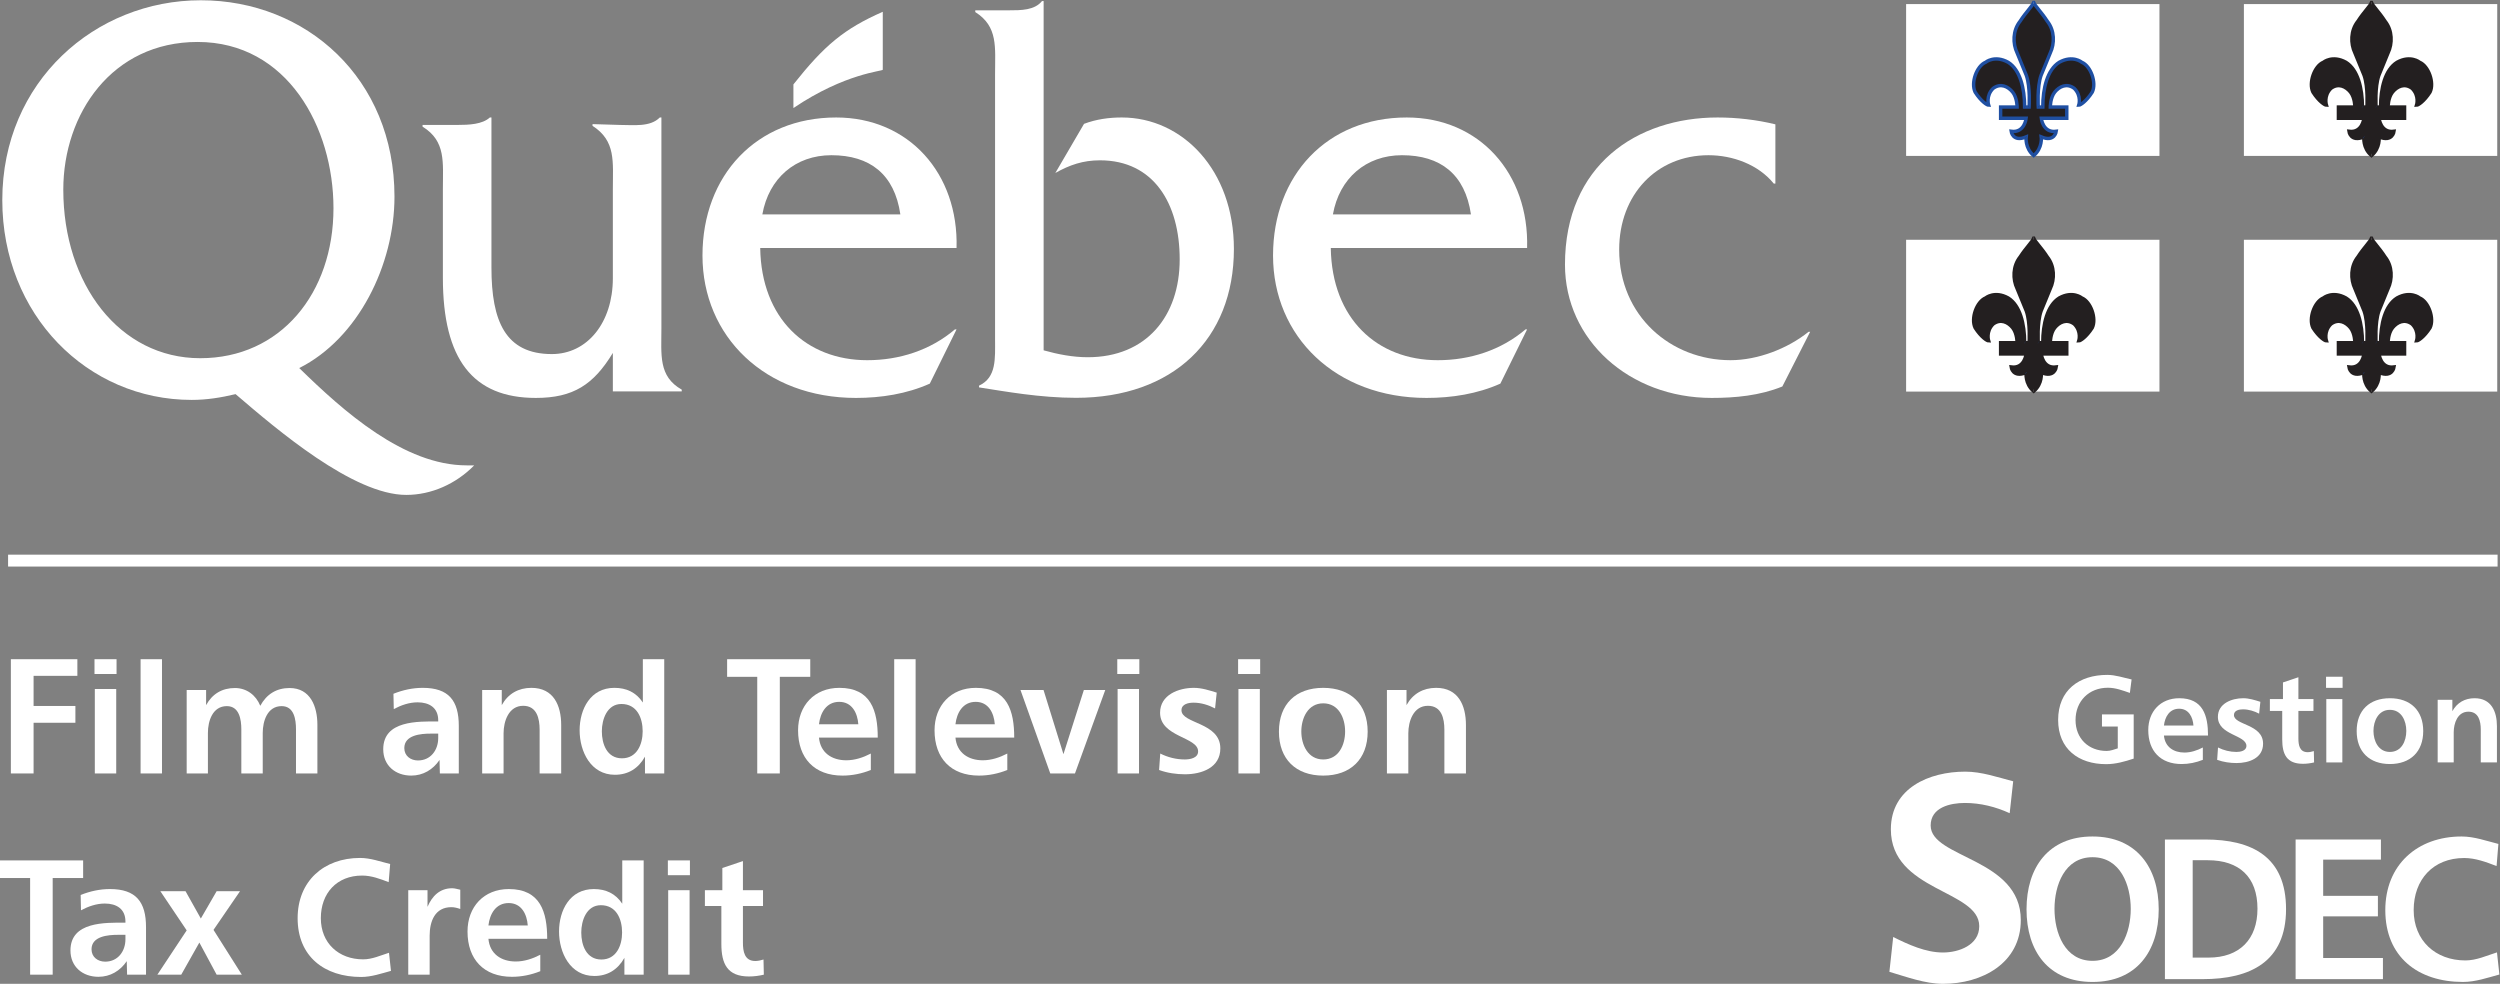 <?xml version="1.0" encoding="UTF-8" standalone="no"?>
<svg
   xmlns:dc="http://purl.org/dc/elements/1.1/"
   xmlns:cc="http://creativecommons.org/ns#"
   xmlns:rdf="http://www.w3.org/1999/02/22-rdf-syntax-ns#"
   xmlns:svg="http://www.w3.org/2000/svg"
   xmlns="http://www.w3.org/2000/svg"
   viewBox="0 0 728.76 286.787"
   height="286.787"
   width="728.76"
   xml:space="preserve"
   id="svg2"
   version="1.1"><rect x="0" y="0" width="728.76" height="286.787" fill="#808080" stroke="none"/><defs
     id="defs6" /><g
     transform="matrix(1.333,0,0,-1.333,0,286.787)"
     id="g10"><g
       transform="scale(0.1)"
       id="g12"><path
         id="path14"
         style="fill:#FFFFFF;fill-opacity:1;fill-rule:nonzero;stroke:none"
         d="m 1020.61,1133.77 c -136.883,0 -269.102,117.82 -366.231,212.8 128.703,64.61 208.289,225.47 208.289,374.93 0,258.38 -193.09,429.37 -423.566,429.37 -230.493,0 -434.079,-177.32 -434.079,-436.97 0,-250.79 186.051,-436.98 414.196,-436.98 32.758,0 64.344,5.05 95.933,12.66 90.082,-77.27 257.403,-220.41 373.254,-220.41 54.996,0 108.805,24.05 148.584,64.6 h -16.38 z M 437.914,1368.1 c -176.652,0 -299.496,162.15 -299.496,368.59 0,165.94 106.48,322.98 293.66,322.98 196.57,0 297.18,-187.46 297.18,-363.5 0,-186.21 -115.824,-328.07 -291.344,-328.07 v 0" /><path
         id="path16"
         style="fill:#FFFFFF;fill-opacity:1;fill-rule:nonzero;stroke:none"
         d="m 1355.36,1878.23 c 30.34,0 66.51,-5.03 87.52,16.31 h 3.51 v -460.91 c 0,-58.26 -7,-105.12 44.45,-134.25 v -3.8 h -150.65 v 84.09 c -42.11,-69.37 -86.54,-98.42 -168.41,-98.42 -137.94,0 -203.272,84.54 -203.272,262.51 v 194.37 c 0,58.06 7.004,104.77 -44.449,136.33 v 3.77 h 75.961 c 25.67,0 54.83,1.26 71.19,16.31 h 3.5 v -328.65 c 0,-116.54 30.41,-188.74 132.13,-188.74 77.2,0 133.35,68.4 133.35,165.94 v 195.07 c 0,59.54 7.01,105.14 -44.45,138.09 v 3.79 l 59.62,-1.81 v 0" /><path
         id="path18"
         style="fill:#FFFFFF;fill-opacity:1;fill-rule:nonzero;stroke:none"
         d="m 2091.8,1609.13 c 4.65,162.67 -104.14,285.41 -263.24,285.41 -174.3,0 -292.37,-126.49 -292.37,-301.91 0,-176.74 136.78,-311.38 335.67,-311.38 54.97,0 111.12,8.75 161.45,31.27 l 58.49,118.62 h -3.53 c -53.83,-45.75 -121.66,-67.37 -191.86,-67.37 -132.19,0 -231.61,90.27 -233.96,245.36 h 429.35 z m -424.67,73.47 c 14.05,79.17 72.53,129.42 150.91,129.42 84.24,0 138.03,-41.46 150.9,-129.42 h -301.81 v 0" /><path
         id="path20"
         style="fill:#FFFFFF;fill-opacity:1;fill-rule:nonzero;stroke:none"
         d="m 2205.22,2128.87 c 28,0 57.17,0 73.52,20.27 h 3.49 v -763.8 c 31.38,-8.8 63.94,-15.09 96.48,-15.09 127.84,0 201.07,89.41 201.07,214.04 0,122.13 -56.95,216.57 -174.34,216.57 -37.18,0 -66.24,-10.07 -97.63,-27.7 l 62.77,107.46 c 26.72,10.11 54.61,13.92 82.52,13.92 132.54,0 245.23,-115.07 245.23,-287.59 0,-197.68 -133.65,-325.47 -345.2,-325.47 -79.05,0 -154.91,13.95 -212.18,22.81 v 3.81 c 38.59,17.76 35.09,59.61 35.09,101.17 v 580.27 c 0,58.27 7.01,103.87 -43.28,135.53 v 3.8 h 72.46 v 0" /><path
         id="path22"
         style="fill:#FFFFFF;fill-opacity:1;fill-rule:nonzero;stroke:none"
         d="m 3339.51,1609.13 c 4.69,162.67 -104.09,285.41 -263.21,285.41 -174.29,0 -292.38,-126.49 -292.38,-301.91 0,-176.74 136.8,-311.38 335.67,-311.38 54.99,0 111.14,8.75 161.43,31.27 l 58.49,118.62 h -3.48 c -53.83,-45.75 -121.68,-67.37 -191.87,-67.37 -132.2,0 -231.62,90.27 -233.96,245.36 h 429.31 z m -424.65,73.47 c 14.04,79.17 72.55,129.42 150.94,129.42 84.2,0 138.02,-41.46 150.9,-129.42 h -301.84 v 0" /><path
         id="path24"
         style="fill:#FFFFFF;fill-opacity:1;fill-rule:nonzero;stroke:none"
         d="m 3882.47,1749.96 h -3.5 c -33.94,41.8 -90.09,62.06 -142.73,62.06 -113.47,0 -195.36,-86.13 -195.36,-206.4 0,-145.62 113.46,-241.85 243.33,-241.85 59.63,0 125.17,25.31 170.79,62.04 h 3.51 l -60.83,-119.55 c -49.16,-20 -102.94,-25.01 -154.42,-25.01 -180.16,0 -320.92,126.85 -320.92,291.44 0,217.8 157.15,321.85 333.79,321.85 42.13,0 85.4,-4.99 126.34,-15 v -129.58 0" /><path
         id="path26"
         style="fill:#FFFFFF;fill-opacity:1;fill-rule:nonzero;stroke:none"
         d="m 1930.47,1999 c 0,58.89 0,126.68 0,126.68 -84.96,-37.48 -127.45,-73.16 -195.41,-158.79 v -51.71 c 113.86,76.7 195.41,80.27 195.41,83.82 v 0" /><path
         id="path28"
         style="fill:#FFFFFF;fill-opacity:1;fill-rule:nonzero;stroke:none"
         d="m 4168.34,2142.52 h 554.01 V 1810.5 h -554.01 v 332.02 0" /><path
         id="path30"
         style="fill:#231f20;fill-opacity:1;fill-rule:nonzero;stroke:none"
         d="m 4447.36,2145.95 c -3.29,-8.19 -16.55,-20.45 -29.69,-40.83 -16.39,-20.42 -16.39,-48.99 -6.58,-69.39 9.87,-24.5 20.11,-49 20.11,-49 9.11,-25.8 6.14,-69.39 6.14,-69.39 h -9.83 c 0,40.81 -9.84,81.64 -36.11,97.96 -29.51,16.32 -49.19,0 -49.19,0 -19.68,-8.15 -32.77,-44.9 -22.93,-65.28 13.1,-20.43 26.22,-28.61 29.52,-28.61 0,0 -6.59,20.43 9.83,36.74 16.38,12.25 32.77,4.08 42.65,-8.13 9.81,-12.25 9.81,-32.68 9.81,-32.68 h -36.08 v -24.51 h 55.8 c 0,0 -3.3,-32.63 -32.82,-28.56 0,0 3.29,-24.51 32.82,-12.26 0,0 -3.13,-24.46 16.55,-40.81 19.66,16.35 16.55,40.81 16.55,40.81 29.51,-12.25 32.8,12.26 32.8,12.26 -29.51,-4.07 -32.8,28.56 -32.8,28.56 h 55.77 v 24.51 h -36.05 c 0,0 0,20.43 9.79,32.68 9.88,12.21 26.26,20.38 42.66,8.13 16.42,-16.31 9.83,-36.74 9.83,-36.74 3.28,0 16.42,8.18 29.51,28.61 9.84,20.38 -3.25,57.13 -22.92,65.28 0,0 -19.7,16.32 -49.2,0 -26.26,-16.32 -36.1,-57.15 -36.1,-97.96 h -9.84 c 0,0 -2.95,43.59 6.16,69.39 0,0 10.23,24.5 20.11,49 9.79,20.4 9.79,48.97 -6.59,69.39 -13.13,20.38 -26.38,32.64 -29.68,40.83 v 0" /><path
         id="path32"
         style="fill:none;stroke:#1f4fa2;stroke-width:7.5;stroke-linecap:butt;stroke-linejoin:miter;stroke-miterlimit:4;stroke-dasharray:none;stroke-opacity:1"
         d="m 4447.36,2145.95 c -3.29,-8.19 -16.55,-20.45 -29.69,-40.83 -16.39,-20.42 -16.39,-48.99 -6.58,-69.39 9.87,-24.5 20.11,-49 20.11,-49 9.11,-25.8 6.14,-69.39 6.14,-69.39 h -9.83 c 0,40.81 -9.84,81.64 -36.11,97.96 -29.51,16.32 -49.19,0 -49.19,0 -19.68,-8.15 -32.77,-44.9 -22.93,-65.28 13.1,-20.43 26.22,-28.61 29.52,-28.61 0,0 -6.59,20.43 9.83,36.74 16.38,12.25 32.77,4.08 42.65,-8.13 9.81,-12.25 9.81,-32.68 9.81,-32.68 h -36.08 v -24.51 h 55.8 c 0,0 -3.3,-32.63 -32.82,-28.56 0,0 3.29,-24.51 32.82,-12.26 0,0 -3.13,-24.46 16.55,-40.81 19.66,16.35 16.55,40.81 16.55,40.81 29.51,-12.25 32.8,12.26 32.8,12.26 -29.51,-4.07 -32.8,28.56 -32.8,28.56 h 55.77 v 24.51 h -36.05 c 0,0 0,20.43 9.79,32.68 9.88,12.21 26.26,20.38 42.66,8.13 16.42,-16.31 9.83,-36.74 9.83,-36.74 3.28,0 16.42,8.18 29.51,28.61 9.84,20.38 -3.25,57.13 -22.92,65.28 0,0 -19.7,16.32 -49.2,0 -26.26,-16.32 -36.1,-57.15 -36.1,-97.96 h -9.84 c 0,0 -2.95,43.59 6.16,69.39 0,0 10.23,24.5 20.11,49 9.79,20.4 9.79,48.97 -6.59,69.39 -13.13,20.38 -26.38,32.64 -29.68,40.83 z" /><path
         id="path34"
         style="fill:none;stroke:#231f20;stroke-width:0.319;stroke-linecap:butt;stroke-linejoin:miter;stroke-miterlimit:4;stroke-dasharray:none;stroke-opacity:1"
         d="m 4447.54,1815.05 0.07,-5.16" /><path
         id="path36"
         style="fill:none;stroke:#ffffff;stroke-width:0.319;stroke-linecap:butt;stroke-linejoin:miter;stroke-miterlimit:4;stroke-dasharray:none;stroke-opacity:1"
         d="m 4447.29,2147.73 0.05,-5.14" /><path
         id="path38"
         style="fill:none;stroke:#1f4fa2;stroke-width:0.319;stroke-linecap:butt;stroke-linejoin:miter;stroke-miterlimit:4;stroke-dasharray:none;stroke-opacity:1"
         d="m 4431.78,1853.21 -2.95,-4.21" /><path
         id="path40"
         style="fill:none;stroke:#1f4fa2;stroke-width:0.319;stroke-linecap:butt;stroke-linejoin:miter;stroke-miterlimit:4;stroke-dasharray:none;stroke-opacity:1"
         d="m 4431.78,1853.21 -2.95,-4.21" /><path
         id="path42"
         style="fill:none;stroke:#231f20;stroke-width:0.319;stroke-linecap:butt;stroke-linejoin:miter;stroke-miterlimit:4;stroke-dasharray:none;stroke-opacity:1"
         d="m 4431.78,1853.21 -2.95,-4.21" /><path
         id="path44"
         style="fill:none;stroke:#1f4fa2;stroke-width:0.319;stroke-linecap:butt;stroke-linejoin:miter;stroke-miterlimit:4;stroke-dasharray:none;stroke-opacity:1"
         d="m 4429.51,1920.18 -2.96,-4.21" /><path
         id="path46"
         style="fill:none;stroke:#1f4fa2;stroke-width:0.319;stroke-linecap:butt;stroke-linejoin:miter;stroke-miterlimit:4;stroke-dasharray:none;stroke-opacity:1"
         d="m 4459.39,1920.18 -2.97,-4.21" /><path
         id="path48"
         style="fill:none;stroke:#231f20;stroke-width:0.319;stroke-linecap:butt;stroke-linejoin:miter;stroke-miterlimit:4;stroke-dasharray:none;stroke-opacity:1"
         d="m 4456.42,1915.97 2.97,4.21" /><path
         id="path50"
         style="fill:none;stroke:#231f20;stroke-width:0.319;stroke-linecap:butt;stroke-linejoin:miter;stroke-miterlimit:4;stroke-dasharray:none;stroke-opacity:1"
         d="m 4426.55,1915.97 2.96,4.21" /><path
         id="path52"
         style="fill:none;stroke:#231f20;stroke-width:0.319;stroke-linecap:butt;stroke-linejoin:miter;stroke-miterlimit:4;stroke-dasharray:none;stroke-opacity:1"
         d="m 4437.68,1915.97 -2.47,4.52" /><path
         id="path54"
         style="fill:none;stroke:#231f20;stroke-width:0.319;stroke-linecap:butt;stroke-linejoin:miter;stroke-miterlimit:4;stroke-dasharray:none;stroke-opacity:1"
         d="m 4467.6,1915.97 -2.47,4.52" /><path
         id="path56"
         style="fill:none;stroke:#231f20;stroke-width:0.319;stroke-linecap:butt;stroke-linejoin:miter;stroke-miterlimit:4;stroke-dasharray:none;stroke-opacity:1"
         d="m 4462.97,1852.9 3.62,-3.67" /><path
         id="path58"
         style="fill:#FFFFFF;fill-opacity:1;fill-rule:nonzero;stroke:none"
         d="m 4168.34,1627.11 h 554.01 V 1295.1 h -554.01 v 332.01 0" /><path
         id="path60"
         style="fill:#231f20;fill-opacity:1;fill-rule:nonzero;stroke:none"
         d="m 4447.36,1630.54 c -3.29,-8.18 -16.55,-20.43 -29.69,-40.82 -16.39,-20.42 -16.39,-48.99 -6.58,-69.39 9.87,-24.51 20.11,-48.99 20.11,-48.99 9.11,-25.8 6.14,-69.39 6.14,-69.39 h -9.83 c 0,40.81 -9.84,81.64 -36.11,97.96 -29.51,16.32 -49.19,0 -49.19,0 -19.68,-8.16 -32.77,-44.9 -22.93,-65.29 13.1,-20.43 26.22,-28.61 29.52,-28.61 0,0 -6.59,20.42 9.83,36.75 16.38,12.25 32.77,4.07 42.65,-8.14 9.81,-12.25 9.81,-32.67 9.81,-32.67 h -36.08 v -24.51 h 55.8 c 0,0 -3.3,-32.64 -32.82,-28.56 0,0 3.29,-24.5 32.82,-12.26 0,0 -3.13,-24.47 16.55,-40.82 19.66,16.35 16.55,40.82 16.55,40.82 29.51,-12.24 32.8,12.26 32.8,12.26 -29.51,-4.08 -32.8,28.56 -32.8,28.56 h 55.77 v 24.51 h -36.05 c 0,0 0,20.42 9.79,32.67 9.88,12.21 26.26,20.39 42.66,8.14 16.42,-16.33 9.83,-36.75 9.83,-36.75 3.28,0 16.42,8.18 29.51,28.61 9.84,20.39 -3.25,57.13 -22.92,65.29 0,0 -19.7,16.32 -49.2,0 -26.26,-16.32 -36.1,-57.15 -36.1,-97.96 h -9.84 c 0,0 -2.95,43.59 6.16,69.39 0,0 10.23,24.48 20.11,48.99 9.79,20.4 9.79,48.97 -6.59,69.39 -13.13,20.39 -26.38,32.64 -29.68,40.82 v 0" /><path
         id="path62"
         style="fill:none;stroke:#231f20;stroke-width:7.5;stroke-linecap:butt;stroke-linejoin:miter;stroke-miterlimit:4;stroke-dasharray:none;stroke-opacity:1"
         d="m 4447.36,1630.54 c -3.29,-8.18 -16.55,-20.43 -29.69,-40.82 -16.39,-20.42 -16.39,-48.99 -6.58,-69.39 9.87,-24.51 20.11,-48.99 20.11,-48.99 9.11,-25.8 6.14,-69.39 6.14,-69.39 h -9.83 c 0,40.81 -9.84,81.64 -36.11,97.96 -29.51,16.32 -49.19,0 -49.19,0 -19.68,-8.16 -32.77,-44.9 -22.93,-65.29 13.1,-20.43 26.22,-28.61 29.52,-28.61 0,0 -6.59,20.42 9.83,36.75 16.38,12.25 32.77,4.07 42.65,-8.14 9.81,-12.25 9.81,-32.67 9.81,-32.67 h -36.08 v -24.51 h 55.8 c 0,0 -3.3,-32.64 -32.82,-28.56 0,0 3.29,-24.5 32.82,-12.26 0,0 -3.13,-24.47 16.55,-40.82 19.66,16.35 16.55,40.82 16.55,40.82 29.51,-12.24 32.8,12.26 32.8,12.26 -29.51,-4.08 -32.8,28.56 -32.8,28.56 h 55.77 v 24.51 h -36.05 c 0,0 0,20.42 9.79,32.67 9.88,12.21 26.26,20.39 42.66,8.14 16.42,-16.33 9.83,-36.75 9.83,-36.75 3.28,0 16.42,8.18 29.51,28.61 9.84,20.39 -3.25,57.13 -22.92,65.29 0,0 -19.7,16.32 -49.2,0 -26.26,-16.32 -36.1,-57.15 -36.1,-97.96 h -9.84 c 0,0 -2.95,43.59 6.16,69.39 0,0 10.23,24.48 20.11,48.99 9.79,20.4 9.79,48.97 -6.59,69.39 -13.13,20.39 -26.38,32.64 -29.68,40.82 z" /><path
         id="path64"
         style="fill:none;stroke:#ffffff;stroke-width:0.319;stroke-linecap:butt;stroke-linejoin:miter;stroke-miterlimit:4;stroke-dasharray:none;stroke-opacity:1"
         d="m 4447.54,1299.65 0.07,-5.16" /><path
         id="path66"
         style="fill:none;stroke:#ffffff;stroke-width:0.319;stroke-linecap:butt;stroke-linejoin:miter;stroke-miterlimit:4;stroke-dasharray:none;stroke-opacity:1"
         d="m 4447.29,1632.6 0.05,-5.14" /><path
         id="path68"
         style="fill:none;stroke:#1f4fa2;stroke-width:0.319;stroke-linecap:butt;stroke-linejoin:miter;stroke-miterlimit:4;stroke-dasharray:none;stroke-opacity:1"
         d="m 4431.78,1337.82 -2.95,-4.23" /><path
         id="path70"
         style="fill:none;stroke:#1f4fa2;stroke-width:0.319;stroke-linecap:butt;stroke-linejoin:miter;stroke-miterlimit:4;stroke-dasharray:none;stroke-opacity:1"
         d="m 4431.78,1337.82 -2.95,-4.23" /><path
         id="path72"
         style="fill:none;stroke:#231f20;stroke-width:0.319;stroke-linecap:butt;stroke-linejoin:miter;stroke-miterlimit:4;stroke-dasharray:none;stroke-opacity:1"
         d="m 4431.78,1337.82 -2.95,-4.23" /><path
         id="path74"
         style="fill:none;stroke:#1f4fa2;stroke-width:0.319;stroke-linecap:butt;stroke-linejoin:miter;stroke-miterlimit:4;stroke-dasharray:none;stroke-opacity:1"
         d="m 4429.51,1404.79 -2.96,-4.22" /><path
         id="path76"
         style="fill:none;stroke:#1f4fa2;stroke-width:0.319;stroke-linecap:butt;stroke-linejoin:miter;stroke-miterlimit:4;stroke-dasharray:none;stroke-opacity:1"
         d="m 4459.39,1404.79 -2.97,-4.22" /><path
         id="path78"
         style="fill:none;stroke:#231f20;stroke-width:0.319;stroke-linecap:butt;stroke-linejoin:miter;stroke-miterlimit:4;stroke-dasharray:none;stroke-opacity:1"
         d="m 4456.42,1400.57 2.97,4.22" /><path
         id="path80"
         style="fill:none;stroke:#231f20;stroke-width:0.319;stroke-linecap:butt;stroke-linejoin:miter;stroke-miterlimit:4;stroke-dasharray:none;stroke-opacity:1"
         d="m 4426.55,1400.57 2.96,4.22" /><path
         id="path82"
         style="fill:none;stroke:#231f20;stroke-width:0.319;stroke-linecap:butt;stroke-linejoin:miter;stroke-miterlimit:4;stroke-dasharray:none;stroke-opacity:1"
         d="m 4437.68,1400.57 -2.47,4.53" /><path
         id="path84"
         style="fill:none;stroke:#231f20;stroke-width:0.319;stroke-linecap:butt;stroke-linejoin:miter;stroke-miterlimit:4;stroke-dasharray:none;stroke-opacity:1"
         d="m 4467.6,1400.57 -2.47,4.53" /><path
         id="path86"
         style="fill:none;stroke:#231f20;stroke-width:0.319;stroke-linecap:butt;stroke-linejoin:miter;stroke-miterlimit:4;stroke-dasharray:none;stroke-opacity:1"
         d="m 4462.97,1337.5 3.62,-3.66" /><path
         id="path88"
         style="fill:#FFFFFF;fill-opacity:1;fill-rule:nonzero;stroke:none"
         d="m 4907.02,2142.52 h 554 V 1810.5 h -554 v 332.02 0" /><path
         id="path90"
         style="fill:#231f20;fill-opacity:1;fill-rule:nonzero;stroke:none"
         d="m 5186.04,2145.95 c -3.3,-8.19 -16.57,-20.45 -29.69,-40.83 -16.37,-20.42 -16.37,-48.99 -6.59,-69.39 9.87,-24.5 20.11,-49 20.11,-49 9.11,-25.8 6.16,-69.39 6.16,-69.39 h -9.82 c 0,40.81 -9.86,81.64 -36.13,97.96 -29.49,16.32 -49.18,0 -49.18,0 -19.67,-8.15 -32.77,-44.9 -22.94,-65.28 13.09,-20.43 26.24,-28.61 29.51,-28.61 0,0 -6.57,20.43 9.86,36.74 16.38,12.25 32.75,4.08 42.65,-8.13 9.78,-12.25 9.78,-32.68 9.78,-32.68 h -36.05 v -24.51 h 55.76 c 0,0 -3.26,-32.63 -32.8,-28.56 0,0 3.31,-24.51 32.8,-12.26 0,0 -3.11,-24.46 16.57,-40.81 19.68,16.35 16.55,40.81 16.55,40.81 29.51,-12.25 32.8,12.26 32.8,12.26 -29.51,-4.07 -32.8,28.56 -32.8,28.56 h 55.78 v 24.51 h -36.07 c 0,0 0,20.43 9.8,32.68 9.88,12.21 26.27,20.38 42.65,8.13 16.43,-16.31 9.83,-36.74 9.83,-36.74 3.31,0 16.42,8.18 29.53,28.61 9.83,20.38 -3.26,57.13 -22.93,65.28 0,0 -19.69,16.32 -49.2,0 -26.27,-16.32 -36.1,-57.15 -36.1,-97.96 h -9.84 c 0,0 -2.95,43.59 6.17,69.39 0,0 10.22,24.5 20.09,49 9.8,20.4 9.8,48.97 -6.59,69.39 -13.12,20.38 -26.39,32.64 -29.67,40.83 v 0" /><path
         id="path92"
         style="fill:none;stroke:#231f20;stroke-width:7.5;stroke-linecap:butt;stroke-linejoin:miter;stroke-miterlimit:4;stroke-dasharray:none;stroke-opacity:1"
         d="m 5186.04,2145.95 c -3.3,-8.19 -16.57,-20.45 -29.69,-40.83 -16.37,-20.42 -16.37,-48.99 -6.59,-69.39 9.87,-24.5 20.11,-49 20.11,-49 9.11,-25.8 6.16,-69.39 6.16,-69.39 h -9.82 c 0,40.81 -9.86,81.64 -36.13,97.96 -29.49,16.32 -49.18,0 -49.18,0 -19.67,-8.15 -32.77,-44.9 -22.94,-65.28 13.09,-20.43 26.24,-28.61 29.51,-28.61 0,0 -6.57,20.43 9.86,36.74 16.38,12.25 32.75,4.08 42.65,-8.13 9.78,-12.25 9.78,-32.68 9.78,-32.68 h -36.05 v -24.51 h 55.76 c 0,0 -3.26,-32.63 -32.8,-28.56 0,0 3.31,-24.51 32.8,-12.26 0,0 -3.11,-24.46 16.57,-40.81 19.68,16.35 16.55,40.81 16.55,40.81 29.51,-12.25 32.8,12.26 32.8,12.26 -29.51,-4.07 -32.8,28.56 -32.8,28.56 h 55.78 v 24.51 h -36.07 c 0,0 0,20.43 9.8,32.68 9.88,12.21 26.27,20.38 42.65,8.13 16.43,-16.31 9.83,-36.74 9.83,-36.74 3.31,0 16.42,8.18 29.53,28.61 9.83,20.38 -3.26,57.13 -22.93,65.28 0,0 -19.69,16.32 -49.2,0 -26.27,-16.32 -36.1,-57.15 -36.1,-97.96 h -9.84 c 0,0 -2.95,43.59 6.17,69.39 0,0 10.22,24.5 20.09,49 9.8,20.4 9.8,48.97 -6.59,69.39 -13.12,20.38 -26.39,32.64 -29.67,40.83 z" /><path
         id="path94"
         style="fill:none;stroke:#ffffff;stroke-width:0.319;stroke-linecap:butt;stroke-linejoin:miter;stroke-miterlimit:4;stroke-dasharray:none;stroke-opacity:1"
         d="m 5186.25,1815.05 0.05,-5.16" /><path
         id="path96"
         style="fill:none;stroke:#ffffff;stroke-width:0.319;stroke-linecap:butt;stroke-linejoin:miter;stroke-miterlimit:4;stroke-dasharray:none;stroke-opacity:1"
         d="m 5186.25,2147.2 0.05,-5.16" /><path
         id="path98"
         style="fill:none;stroke:#1f4fa2;stroke-width:0.319;stroke-linecap:butt;stroke-linejoin:miter;stroke-miterlimit:4;stroke-dasharray:none;stroke-opacity:1"
         d="m 5170.46,1853.21 -2.94,-4.21" /><path
         id="path100"
         style="fill:none;stroke:#1f4fa2;stroke-width:0.319;stroke-linecap:butt;stroke-linejoin:miter;stroke-miterlimit:4;stroke-dasharray:none;stroke-opacity:1"
         d="m 5170.46,1853.21 -2.94,-4.21" /><path
         id="path102"
         style="fill:none;stroke:#231f20;stroke-width:0.319;stroke-linecap:butt;stroke-linejoin:miter;stroke-miterlimit:4;stroke-dasharray:none;stroke-opacity:1"
         d="m 5170.46,1853.21 -2.94,-4.21" /><path
         id="path104"
         style="fill:none;stroke:#1f4fa2;stroke-width:0.319;stroke-linecap:butt;stroke-linejoin:miter;stroke-miterlimit:4;stroke-dasharray:none;stroke-opacity:1"
         d="m 5168.19,1920.18 -2.97,-4.21" /><path
         id="path106"
         style="fill:none;stroke:#1f4fa2;stroke-width:0.319;stroke-linecap:butt;stroke-linejoin:miter;stroke-miterlimit:4;stroke-dasharray:none;stroke-opacity:1"
         d="m 5198.08,1920.18 -2.96,-4.21" /><path
         id="path108"
         style="fill:none;stroke:#231f20;stroke-width:0.319;stroke-linecap:butt;stroke-linejoin:miter;stroke-miterlimit:4;stroke-dasharray:none;stroke-opacity:1"
         d="m 5195.12,1915.97 2.96,4.21" /><path
         id="path110"
         style="fill:none;stroke:#231f20;stroke-width:0.319;stroke-linecap:butt;stroke-linejoin:miter;stroke-miterlimit:4;stroke-dasharray:none;stroke-opacity:1"
         d="m 5165.22,1915.97 2.97,4.21" /><path
         id="path112"
         style="fill:none;stroke:#231f20;stroke-width:0.319;stroke-linecap:butt;stroke-linejoin:miter;stroke-miterlimit:4;stroke-dasharray:none;stroke-opacity:1"
         d="m 5176.37,1915.97 -2.48,4.52" /><path
         id="path114"
         style="fill:none;stroke:#231f20;stroke-width:0.319;stroke-linecap:butt;stroke-linejoin:miter;stroke-miterlimit:4;stroke-dasharray:none;stroke-opacity:1"
         d="m 5206.29,1915.97 -2.48,4.52" /><path
         id="path116"
         style="fill:none;stroke:#231f20;stroke-width:0.319;stroke-linecap:butt;stroke-linejoin:miter;stroke-miterlimit:4;stroke-dasharray:none;stroke-opacity:1"
         d="m 5201.67,1852.9 3.62,-3.67" /><path
         id="path118"
         style="fill:#FFFFFF;fill-opacity:1;fill-rule:nonzero;stroke:none"
         d="m 4907.02,1627.11 h 554 V 1295.1 h -554 v 332.01 0" /><path
         id="path120"
         style="fill:#231f20;fill-opacity:1;fill-rule:nonzero;stroke:none"
         d="m 5186.04,1630.54 c -3.3,-8.18 -16.57,-20.43 -29.69,-40.82 -16.37,-20.42 -16.37,-48.99 -6.59,-69.39 9.87,-24.51 20.11,-48.99 20.11,-48.99 9.11,-25.8 6.16,-69.39 6.16,-69.39 h -9.82 c 0,40.81 -9.86,81.64 -36.13,97.96 -29.49,16.32 -49.18,0 -49.18,0 -19.67,-8.16 -32.77,-44.9 -22.94,-65.29 13.09,-20.43 26.24,-28.61 29.51,-28.61 0,0 -6.57,20.42 9.86,36.75 16.38,12.25 32.75,4.07 42.65,-8.14 9.78,-12.25 9.78,-32.67 9.78,-32.67 h -36.05 v -24.51 h 55.76 c 0,0 -3.26,-32.64 -32.8,-28.56 0,0 3.31,-24.5 32.8,-12.26 0,0 -3.11,-24.47 16.57,-40.82 19.68,16.35 16.55,40.82 16.55,40.82 29.51,-12.24 32.8,12.26 32.8,12.26 -29.51,-4.08 -32.8,28.56 -32.8,28.56 h 55.78 v 24.51 h -36.07 c 0,0 0,20.42 9.8,32.67 9.88,12.21 26.27,20.39 42.65,8.14 16.43,-16.33 9.83,-36.75 9.83,-36.75 3.31,0 16.42,8.18 29.53,28.61 9.83,20.39 -3.26,57.13 -22.93,65.29 0,0 -19.69,16.32 -49.2,0 -26.27,-16.32 -36.1,-57.15 -36.1,-97.96 h -9.84 c 0,0 -2.95,43.59 6.17,69.39 0,0 10.22,24.48 20.09,48.99 9.8,20.4 9.8,48.97 -6.59,69.39 -13.12,20.39 -26.39,32.64 -29.67,40.82 v 0" /><path
         id="path122"
         style="fill:none;stroke:#231f20;stroke-width:7.5;stroke-linecap:butt;stroke-linejoin:miter;stroke-miterlimit:4;stroke-dasharray:none;stroke-opacity:1"
         d="m 5186.04,1630.54 c -3.3,-8.18 -16.57,-20.43 -29.69,-40.82 -16.37,-20.42 -16.37,-48.99 -6.59,-69.39 9.87,-24.51 20.11,-48.99 20.11,-48.99 9.11,-25.8 6.16,-69.39 6.16,-69.39 h -9.82 c 0,40.81 -9.86,81.64 -36.13,97.96 -29.49,16.32 -49.18,0 -49.18,0 -19.67,-8.16 -32.77,-44.9 -22.94,-65.29 13.09,-20.43 26.24,-28.61 29.51,-28.61 0,0 -6.57,20.42 9.86,36.75 16.38,12.25 32.75,4.07 42.65,-8.14 9.78,-12.25 9.78,-32.67 9.78,-32.67 h -36.05 v -24.51 h 55.76 c 0,0 -3.26,-32.64 -32.8,-28.56 0,0 3.31,-24.5 32.8,-12.26 0,0 -3.11,-24.47 16.57,-40.82 19.68,16.35 16.55,40.82 16.55,40.82 29.51,-12.24 32.8,12.26 32.8,12.26 -29.51,-4.08 -32.8,28.56 -32.8,28.56 h 55.78 v 24.51 h -36.07 c 0,0 0,20.42 9.8,32.67 9.88,12.21 26.27,20.39 42.65,8.14 16.43,-16.33 9.83,-36.75 9.83,-36.75 3.31,0 16.42,8.18 29.53,28.61 9.83,20.39 -3.26,57.13 -22.93,65.29 0,0 -19.69,16.32 -49.2,0 -26.27,-16.32 -36.1,-57.15 -36.1,-97.96 h -9.84 c 0,0 -2.95,43.59 6.17,69.39 0,0 10.22,24.48 20.09,48.99 9.8,20.4 9.8,48.97 -6.59,69.39 -13.12,20.39 -26.39,32.64 -29.67,40.82 z" /><path
         id="path124"
         style="fill:none;stroke:#ffffff;stroke-width:0.319;stroke-linecap:butt;stroke-linejoin:miter;stroke-miterlimit:4;stroke-dasharray:none;stroke-opacity:1"
         d="m 5186.25,1299.65 0.05,-5.16" /><path
         id="path126"
         style="fill:none;stroke:#ffffff;stroke-width:0.319;stroke-linecap:butt;stroke-linejoin:miter;stroke-miterlimit:4;stroke-dasharray:none;stroke-opacity:1"
         d="m 5186.25,1631.8 0.05,-5.14" /><path
         id="path128"
         style="fill:none;stroke:#1f4fa2;stroke-width:0.319;stroke-linecap:butt;stroke-linejoin:miter;stroke-miterlimit:4;stroke-dasharray:none;stroke-opacity:1"
         d="m 5170.46,1337.82 -2.94,-4.23" /><path
         id="path130"
         style="fill:none;stroke:#1f4fa2;stroke-width:0.319;stroke-linecap:butt;stroke-linejoin:miter;stroke-miterlimit:4;stroke-dasharray:none;stroke-opacity:1"
         d="m 5170.46,1337.82 -2.94,-4.23" /><path
         id="path132"
         style="fill:none;stroke:#231f20;stroke-width:0.319;stroke-linecap:butt;stroke-linejoin:miter;stroke-miterlimit:4;stroke-dasharray:none;stroke-opacity:1"
         d="m 5170.46,1337.82 -2.94,-4.23" /><path
         id="path134"
         style="fill:none;stroke:#1f4fa2;stroke-width:0.319;stroke-linecap:butt;stroke-linejoin:miter;stroke-miterlimit:4;stroke-dasharray:none;stroke-opacity:1"
         d="m 5168.19,1404.79 -2.97,-4.22" /><path
         id="path136"
         style="fill:none;stroke:#1f4fa2;stroke-width:0.319;stroke-linecap:butt;stroke-linejoin:miter;stroke-miterlimit:4;stroke-dasharray:none;stroke-opacity:1"
         d="m 5198.08,1404.79 -2.96,-4.22" /><path
         id="path138"
         style="fill:none;stroke:#231f20;stroke-width:0.319;stroke-linecap:butt;stroke-linejoin:miter;stroke-miterlimit:4;stroke-dasharray:none;stroke-opacity:1"
         d="m 5195.12,1400.57 2.96,4.22" /><path
         id="path140"
         style="fill:none;stroke:#231f20;stroke-width:0.319;stroke-linecap:butt;stroke-linejoin:miter;stroke-miterlimit:4;stroke-dasharray:none;stroke-opacity:1"
         d="m 5165.22,1400.57 2.97,4.22" /><path
         id="path142"
         style="fill:none;stroke:#231f20;stroke-width:0.319;stroke-linecap:butt;stroke-linejoin:miter;stroke-miterlimit:4;stroke-dasharray:none;stroke-opacity:1"
         d="m 5176.37,1400.57 -2.48,4.53" /><path
         id="path144"
         style="fill:none;stroke:#231f20;stroke-width:0.319;stroke-linecap:butt;stroke-linejoin:miter;stroke-miterlimit:4;stroke-dasharray:none;stroke-opacity:1"
         d="m 5206.29,1400.57 -2.48,4.53" /><path
         id="path146"
         style="fill:none;stroke:#231f20;stroke-width:0.319;stroke-linecap:butt;stroke-linejoin:miter;stroke-miterlimit:4;stroke-dasharray:none;stroke-opacity:1"
         d="m 5201.67,1337.5 3.62,-3.66" /><path
         id="path148"
         style="fill:#FFFFFF;fill-opacity:1;fill-rule:nonzero;stroke:none"
         d="M 169.199,709.859 V 673.5 H 73.441 V 607.621 H 164.883 V 570.898 H 73.441 V 460.02 H 23.762 V 709.859 H 169.199" /><path
         id="path150"
         style="fill:#FFFFFF;fill-opacity:1;fill-rule:nonzero;stroke:none"
         d="M 254.156,644.711 V 460.02 h -46.801 v 184.691 z m 0.715,65.148 v -32.398 h -48.234 v 32.398 h 48.234" /><path
         id="path152"
         style="fill:#FFFFFF;fill-opacity:1;fill-rule:nonzero;stroke:none"
         d="M 354.234,709.859 V 460.02 h -46.796 v 249.839 h 46.796" /><path
         id="path154"
         style="fill:#FFFFFF;fill-opacity:1;fill-rule:nonzero;stroke:none"
         d="m 633.238,646.859 c 45.715,0 60.84,-40.679 60.84,-80.277 V 460.02 h -46.805 v 96.48 c 0,21.238 -3.957,50.77 -31.316,50.77 -31.324,0 -41.402,-32.77 -41.402,-58.688 V 460.02 h -46.801 v 96.48 c 0,21.238 -4.316,50.77 -31.68,50.77 -31.316,0 -41.402,-32.77 -41.402,-58.688 V 460.02 H 408.23 v 182.519 h 42.485 V 609.41 c 13.316,24.5 34.922,37.449 63,37.449 25.562,0 46.082,-15.468 55.441,-38.879 13.68,25.2 35.282,38.879 64.082,38.879" /><path
         id="path156"
         style="fill:#FFFFFF;fill-opacity:1;fill-rule:nonzero;stroke:none"
         d="m 884.145,515.461 c 0,-16.922 13.683,-27 29.882,-27 27.719,0 44.278,22.668 44.278,48.961 v 9.719 h -16.559 c -21.238,0 -57.601,-2.879 -57.601,-31.68 z M 1003.31,460.02 h -41.4 l -0.722,29.519 c -14.403,-21.238 -36,-34.199 -61.918,-34.199 -34.563,0 -61.204,21.969 -61.204,57.601 0,63.36 75.602,60.84 120.239,60.84 v 2.52 c 0,27.359 -19.438,39.25 -45,39.25 -18.36,0 -35.996,-6.141 -52.196,-14.77 l -0.722,33.481 c 20.519,8.277 42.125,12.968 64.082,12.968 56.879,0 78.841,-28.089 78.841,-83.171 V 460.02" /><path
         id="path158"
         style="fill:#FFFFFF;fill-opacity:1;fill-rule:nonzero;stroke:none"
         d="m 1227.23,460.02 h -47.17 v 95.761 c 0,24.469 -6.11,52.199 -36,52.199 -31.68,0 -42.83,-33.839 -42.83,-60.121 V 460.02 h -46.81 v 182.519 h 42.85 V 609.41 c 13.67,24.852 36.35,37.82 64.8,37.82 48.59,0 65.16,-38.531 65.16,-81.371 V 460.02" /><path
         id="path160"
         style="fill:#FFFFFF;fill-opacity:1;fill-rule:nonzero;stroke:none"
         d="m 1316.14,552.18 c 0,-27.731 11.16,-59.032 43.92,-59.032 32.76,0 45.36,30.59 45.36,59.032 0,29.519 -12.6,59.75 -46.44,59.75 -31.32,0 -42.84,-33.469 -42.84,-59.75 z m 136.44,157.679 V 460.02 h -42.12 v 36.722 c -14.4,-25.562 -36.36,-39.601 -65.88,-39.601 -52.56,0 -77.04,50.757 -77.04,97.199 0,46.441 23.76,92.89 75.96,92.89 26.28,0 47.52,-9.73 62.28,-32.05 v 94.679 h 46.8" /><path
         id="path162"
         style="fill:#FFFFFF;fill-opacity:1;fill-rule:nonzero;stroke:none"
         d="M 1771.89,709.859 V 671.352 H 1705.3 V 460.02 h -49.32 v 211.332 h -65.89 v 38.507 h 181.8" /><path
         id="path164"
         style="fill:#FFFFFF;fill-opacity:1;fill-rule:nonzero;stroke:none"
         d="m 1835.25,616.621 c -28.08,0 -41.4,-23.762 -44.28,-48.961 h 86.04 c -1.8,24.481 -13.68,48.961 -41.76,48.961 z M 1790.97,538.5 c 2.88,-33.121 28.08,-49.68 59.76,-49.68 18.72,0 37.08,6.121 53.64,14.762 v -36 c -19.8,-7.922 -40.68,-12.242 -61.92,-12.242 -61.56,0 -97.2,38.16 -97.2,99 0,54 35.64,92.89 90.36,92.89 69.12,0 83.88,-50.41 83.88,-108.73 h -128.52" /><path
         id="path166"
         style="fill:#FFFFFF;fill-opacity:1;fill-rule:nonzero;stroke:none"
         d="M 2002.29,709.859 V 460.02 h -46.8 v 249.839 h 46.8" /><path
         id="path168"
         style="fill:#FFFFFF;fill-opacity:1;fill-rule:nonzero;stroke:none"
         d="m 2133.69,616.621 c -28.08,0 -41.4,-23.762 -44.28,-48.961 h 86.04 c -1.8,24.481 -13.68,48.961 -41.76,48.961 z M 2089.41,538.5 c 2.88,-33.121 28.08,-49.68 59.76,-49.68 18.72,0 37.08,6.121 53.64,14.762 v -36 c -19.8,-7.922 -40.68,-12.242 -61.92,-12.242 -61.56,0 -97.2,38.16 -97.2,99 0,54 35.64,92.89 90.36,92.89 69.12,0 83.88,-50.41 83.88,-108.73 h -128.52" /><path
         id="path170"
         style="fill:#FFFFFF;fill-opacity:1;fill-rule:nonzero;stroke:none"
         d="m 2282.01,642.539 43.56,-140.398 44.64,140.398 h 46.8 L 2350.77,460.02 h -54 l -65.16,182.519 h 50.4" /><path
         id="path172"
         style="fill:#FFFFFF;fill-opacity:1;fill-rule:nonzero;stroke:none"
         d="M 2490.81,644.711 V 460.02 h -46.8 v 184.691 z m 0.72,65.148 v -32.398 h -48.24 v 32.398 h 48.24" /><path
         id="path174"
         style="fill:#FFFFFF;fill-opacity:1;fill-rule:nonzero;stroke:none"
         d="m 2657.13,602.23 c -14.4,7.559 -30.6,12.602 -47.16,12.602 -10.8,0 -26.28,-2.902 -26.28,-16.57 0,-29.883 84.96,-25.922 84.96,-83.512 0,-42.48 -41.4,-56.531 -77.4,-56.531 -19.08,0 -38.53,2.871 -56.52,9.363 l 2.52,36 c 16.56,-8.293 34.92,-12.953 53.64,-12.953 11.16,0 29.16,2.871 29.16,17.633 0,32.027 -83.17,30.957 -83.17,84.597 0,39.243 40.69,54.371 73.81,54.371 17.28,0 33.84,-5.41 50.04,-10.449 l -3.6,-34.551" /><path
         id="path176"
         style="fill:#FFFFFF;fill-opacity:1;fill-rule:nonzero;stroke:none"
         d="M 2755.04,644.711 V 460.02 h -46.8 v 184.691 z m 0.73,65.148 v -32.398 h -48.25 v 32.398 h 48.25" /><path
         id="path178"
         style="fill:#FFFFFF;fill-opacity:1;fill-rule:nonzero;stroke:none"
         d="m 2845.77,551.82 c 0,-29.16 14.39,-61.191 47.87,-61.191 33.85,0 47.89,31.68 47.89,61.191 0,29.532 -14.04,61.559 -47.89,61.559 -33.48,0 -47.87,-32.399 -47.87,-61.559 z m 145.07,-0.351 c 0,-60.129 -37.44,-96.129 -97.2,-96.129 -59.76,0 -96.84,36 -96.84,96.129 0,60.113 37.08,95.761 96.84,95.761 59.76,0 97.2,-35.648 97.2,-95.761" /><path
         id="path180"
         style="fill:#FFFFFF;fill-opacity:1;fill-rule:nonzero;stroke:none"
         d="m 3205.77,460.02 h -47.17 v 95.761 c 0,24.469 -6.11,52.199 -36,52.199 -31.68,0 -42.84,-33.839 -42.84,-60.121 V 460.02 h -46.8 v 182.519 h 42.85 V 609.41 c 13.67,24.852 36.35,37.82 64.79,37.82 48.6,0 65.17,-38.531 65.17,-81.371 V 460.02" /><path
         id="path182"
         style="fill:#FFFFFF;fill-opacity:1;fill-rule:nonzero;stroke:none"
         d="M 181.801,269.859 V 231.352 H 115.199 V 20.02 H 65.879 V 231.352 H 0 v 38.507 h 181.801" /><path
         id="path184"
         style="fill:#FFFFFF;fill-opacity:1;fill-rule:nonzero;stroke:none"
         d="m 200.156,75.461 c 0,-16.922 13.676,-27 29.879,-27 27.719,0 44.281,22.668 44.281,48.961 v 9.719 h -16.562 c -21.238,0 -57.598,-2.879 -57.598,-31.68 z m 119.16,-55.441 h -41.402 l -0.719,29.52 c -14.398,-21.238 -36,-34.199 -61.922,-34.199 -34.558,0 -61.195,21.969 -61.195,57.602 0,63.36 75.602,60.84 120.238,60.84 v 2.52 c 0,27.359 -19.437,39.25 -45,39.25 -18.359,0 -36,-6.141 -52.203,-14.77 l -0.718,33.481 c 20.519,8.277 42.121,12.968 64.078,12.968 56.886,0 78.843,-28.089 78.843,-83.171 V 20.02" /><path
         id="path186"
         style="fill:#FFFFFF;fill-opacity:1;fill-rule:nonzero;stroke:none"
         d="m 405.715,202.539 33.473,-59.769 34.562,59.769 h 51.121 L 466.91,117.941 528.832,20.02 H 473.75 L 435.953,90.219 396.352,20.02 h -52.204 l 64.082,96.84 -57.601,85.68 h 55.086" /><path
         id="path188"
         style="fill:#FFFFFF;fill-opacity:1;fill-rule:nonzero;stroke:none"
         d="m 849.945,222.34 c -18.718,7.199 -37.8,14.402 -57.957,14.402 -55.441,0 -90.363,-38.523 -90.363,-93.242 0,-54.359 38.879,-90 92.52,-90 19.8,0 38.16,8.641 56.519,14.398 l 4.32,-39.598 c -21.238,-5.762 -42.839,-13.32 -65.16,-13.32 -80.277,0 -138.961,44.641 -138.961,128.519 0,81 57.242,131.762 136.442,131.762 22.679,0 44.281,-7.922 65.883,-13.321 l -3.243,-39.601" /><path
         id="path190"
         style="fill:#FFFFFF;fill-opacity:1;fill-rule:nonzero;stroke:none"
         d="m 1006.54,163.66 c -6.12,2.16 -12.954,3.961 -19.438,3.961 -35.997,0 -47.524,-30.961 -47.524,-62.281 V 20.02 H 892.781 V 204.711 h 42.121 V 168.34 c 10.078,23.762 26.996,40.68 54,40.68 5.762,0 11.878,-2.161 17.638,-3.239 V 163.66" /><path
         id="path192"
         style="fill:#FFFFFF;fill-opacity:1;fill-rule:nonzero;stroke:none"
         d="m 1112.38,176.621 c -28.08,0 -41.4,-23.762 -44.28,-48.961 h 86.04 c -1.8,24.481 -13.68,48.961 -41.76,48.961 z M 1068.1,98.5 c 2.88,-33.121 28.08,-49.68 59.76,-49.68 18.72,0 37.08,6.121 53.64,14.762 v -36 c -19.8,-7.922 -40.68,-12.242 -61.92,-12.242 -61.56,0 -97.2,38.16 -97.2,99 0,54 35.64,92.89 90.36,92.89 69.12,0 83.88,-50.41 83.88,-108.73 H 1068.1" /><path
         id="path194"
         style="fill:#FFFFFF;fill-opacity:1;fill-rule:nonzero;stroke:none"
         d="m 1271.14,112.18 c 0,-27.731 11.15,-59.032 43.91,-59.032 32.77,0 45.37,30.594 45.37,59.032 0,29.519 -12.6,59.75 -46.45,59.75 -31.31,0 -42.83,-33.469 -42.83,-59.75 z m 136.44,157.679 V 20.02 h -42.13 v 36.723 c -14.4,-25.562 -36.35,-39.602 -65.87,-39.602 -52.56,0 -77.05,50.758 -77.05,97.199 0,46.441 23.76,92.89 75.97,92.89 26.28,0 47.52,-9.73 62.28,-32.05 v 94.679 h 46.8" /><path
         id="path196"
         style="fill:#FFFFFF;fill-opacity:1;fill-rule:nonzero;stroke:none"
         d="M 1508.01,204.711 V 20.02 h -46.79 V 204.711 Z m 0.73,65.148 v -32.398 h -48.25 v 32.398 h 48.25" /><path
         id="path198"
         style="fill:#FFFFFF;fill-opacity:1;fill-rule:nonzero;stroke:none"
         d="m 1624.65,204.711 h 43.92 v -34.57 h -43.92 V 90.219 c 0,-19.09 3.25,-40.32 27.01,-40.32 6.11,0 12.24,1.441 17.99,3.25 l 0.73,-33.129 c -10.44,-2.519 -21.61,-3.961 -32.41,-3.961 -47.52,0 -60.47,27.723 -60.47,71.281 v 82.801 h -36.01 v 34.57 h 38.16 v 48.59 l 45,15.121 v -63.711" /><path
         id="path200"
         style="fill:none;stroke:#FFFFFF;stroke-width:26;stroke-linecap:butt;stroke-linejoin:miter;stroke-miterlimit:4;stroke-dasharray:none;stroke-opacity:1"
         d="M 17.68,925.488 H 5461.78" /><path
         id="path202"
         style="fill:#FFFFFF;fill-opacity:1;fill-rule:nonzero;stroke:none"
         d="m 4657.65,636.148 c -15.66,5.403 -31.33,11.34 -48.06,11.34 -41.31,0 -70.74,-29.156 -70.74,-70.726 0,-39.961 28.08,-67.5 68.04,-67.5 8.37,0 16.46,3.226 24.3,5.66 v 47.797 h -34.56 v 26.453 h 69.39 v -96.66 c -19.44,-6.473 -39.42,-12.153 -60.21,-12.153 -60.48,0 -105.03,33.223 -105.03,96.661 0,65.07 45.63,98.55 107.46,98.55 18.08,0 35.64,-6.211 53.19,-9.98 l -3.78,-29.442" /><path
         id="path204"
         style="fill:#FFFFFF;fill-opacity:1;fill-rule:nonzero;stroke:none"
         d="m 4765.38,601.59 c -21.06,0 -31.05,-17.82 -33.22,-36.719 h 64.53 c -1.34,18.359 -10.25,36.719 -31.31,36.719 z m -33.22,-58.578 c 2.17,-24.852 21.07,-37.274 44.83,-37.274 14.04,0 27.81,4.594 40.23,11.082 v -27.011 c -14.85,-5.938 -30.51,-9.18 -46.44,-9.18 -46.18,0 -72.9,28.633 -72.9,74.25 0,40.5 26.72,69.66 67.77,69.66 51.84,0 62.91,-37.797 62.91,-81.527 h -96.4" /><path
         id="path206"
         style="fill:#FFFFFF;fill-opacity:1;fill-rule:nonzero;stroke:none"
         d="m 4940.34,590.789 c -10.79,5.68 -22.95,9.449 -35.37,9.449 -8.11,0 -19.72,-2.148 -19.72,-12.418 0,-22.41 63.72,-19.441 63.72,-62.64 0,-31.86 -31.04,-42.391 -58.04,-42.391 -14.31,0 -28.89,2.16 -42.4,7.02 l 1.9,27.011 c 12.42,-6.211 26.19,-9.73 40.23,-9.73 8.37,0 21.86,2.172 21.86,13.23 0,24.039 -62.36,23.219 -62.36,63.45 0,29.429 30.51,40.769 55.34,40.769 12.97,0 25.38,-4.047 37.54,-7.828 l -2.7,-25.922" /><path
         id="path208"
         style="fill:#FFFFFF;fill-opacity:1;fill-rule:nonzero;stroke:none"
         d="m 5026.2,622.66 h 32.94 v -25.918 h -32.94 v -59.941 c 0,-14.321 2.43,-30.25 20.24,-30.25 4.59,0 9.19,1.078 13.51,2.437 l 0.54,-24.847 c -7.83,-1.891 -16.21,-2.969 -24.3,-2.969 -35.64,0 -45.36,20.777 -45.36,53.457 v 62.113 h -27.01 v 25.918 h 28.63 v 36.442 l 33.75,11.347 V 622.66" /><path
         id="path210"
         style="fill:#FFFFFF;fill-opacity:1;fill-rule:nonzero;stroke:none"
         d="M 5122.31,622.66 V 484.141 h -35.09 V 622.66 Z m 0.55,48.86 v -24.29 h -36.19 v 24.29 h 36.19" /><path
         id="path212"
         style="fill:#FFFFFF;fill-opacity:1;fill-rule:nonzero;stroke:none"
         d="m 5190.36,552.992 c 0,-21.871 10.79,-45.902 35.9,-45.902 25.39,0 35.91,23.762 35.91,45.902 0,22.137 -10.52,46.168 -35.91,46.168 -25.11,0 -35.9,-24.301 -35.9,-46.168 z m 108.81,-0.273 c 0,-45.09 -28.08,-72.09 -72.91,-72.09 -44.82,0 -72.62,27 -72.62,72.09 0,45.09 27.8,71.82 72.62,71.82 44.83,0 72.91,-26.73 72.91,-71.82" /><path
         id="path214"
         style="fill:#FFFFFF;fill-opacity:1;fill-rule:nonzero;stroke:none"
         d="m 5460.35,484.141 h -35.36 v 71.82 c 0,18.359 -4.59,39.16 -27.01,39.16 -23.76,0 -32.14,-25.391 -32.14,-45.101 v -65.879 h -35.08 v 136.898 h 32.12 v -24.848 c 10.26,18.641 27.27,28.348 48.6,28.348 36.44,0 48.87,-28.891 48.87,-61.008 v -79.39" /><path
         id="path216"
         style="fill:#FFFFFF;fill-opacity:1;fill-rule:nonzero;stroke:none"
         d="m 4394.82,373.121 c -30.72,14.07 -64,22.391 -97.92,22.391 -32,0 -74.88,-9.59 -74.88,-49.282 0,-71.679 197.12,-71.031 197.12,-206.718 C 4419.14,44.809 4334.02,0 4248.9,0 c -39.04,0 -80,15.359 -117.12,26.242 l 8.32,76.156 c 33.28,-16.636 71.04,-33.917 108.8,-33.917 34.56,0 79.36,15.988 79.36,57.602 0,79.348 -193.28,76.156 -193.28,211.828 0,90.25 83.84,126.078 162.55,126.078 35.84,0 70.4,-12.148 104.97,-21.117 l -7.68,-69.75" /><path
         id="path218"
         style="fill:#FFFFFF;fill-opacity:1;fill-rule:nonzero;stroke:none"
         d="m 4492.83,163.801 c 0,-51.469 22,-113.531 83.16,-113.531 61.15,0 83.59,62.062 83.59,113.531 0,51.918 -22.44,113.078 -83.59,113.078 -61.16,0 -83.16,-61.609 -83.16,-113.078 z m 227.92,-0.879 c 0,-91.512 -48.4,-158.84 -144.76,-158.84 -96.37,0 -144.32,67.328 -144.32,158.84 0,91.508 47.95,159.277 144.32,159.277 96.36,0 144.76,-68.199 144.76,-159.277" /><path
         id="path220"
         style="fill:#FFFFFF;fill-opacity:1;fill-rule:nonzero;stroke:none"
         d="m 4795.02,57.332 h 34.76 c 67.32,0 106.92,39.578 106.92,106.91 0,69.52 -40.03,106.028 -108.68,106.028 h -33 z m 26.84,258.27 c 103.85,0 177.32,-38.27 177.32,-152.243 0,-115.269 -78.32,-153.121 -182.15,-153.121 H 4734.3 V 315.602 h 87.56" /><path
         id="path222"
         style="fill:#FFFFFF;fill-opacity:1;fill-rule:nonzero;stroke:none"
         d="m 5206.66,315.602 v -44 h -126.28 v -79.204 h 119.67 V 147.52 H 5080.38 V 56.449 h 130.68 V 10.238 H 5020.1 V 315.602 h 186.56" /><path
         id="path224"
         style="fill:#FFFFFF;fill-opacity:1;fill-rule:nonzero;stroke:none"
         d="m 5459.58,257.52 c -22.89,8.8 -46.21,17.601 -70.84,17.601 -67.77,0 -110.44,-47.082 -110.44,-113.973 0,-66.429 47.52,-110 113.07,-110 24.2,0 46.64,10.57 69.08,17.613 l 5.28,-48.402 c -25.96,-7.039 -52.36,-16.277 -79.64,-16.277 -98.12,0 -169.84,54.547 -169.84,157.066 0,99.012 69.97,161.051 166.76,161.051 27.72,0 54.12,-9.679 80.52,-16.277 l -3.95,-48.402" /></g></g></svg>